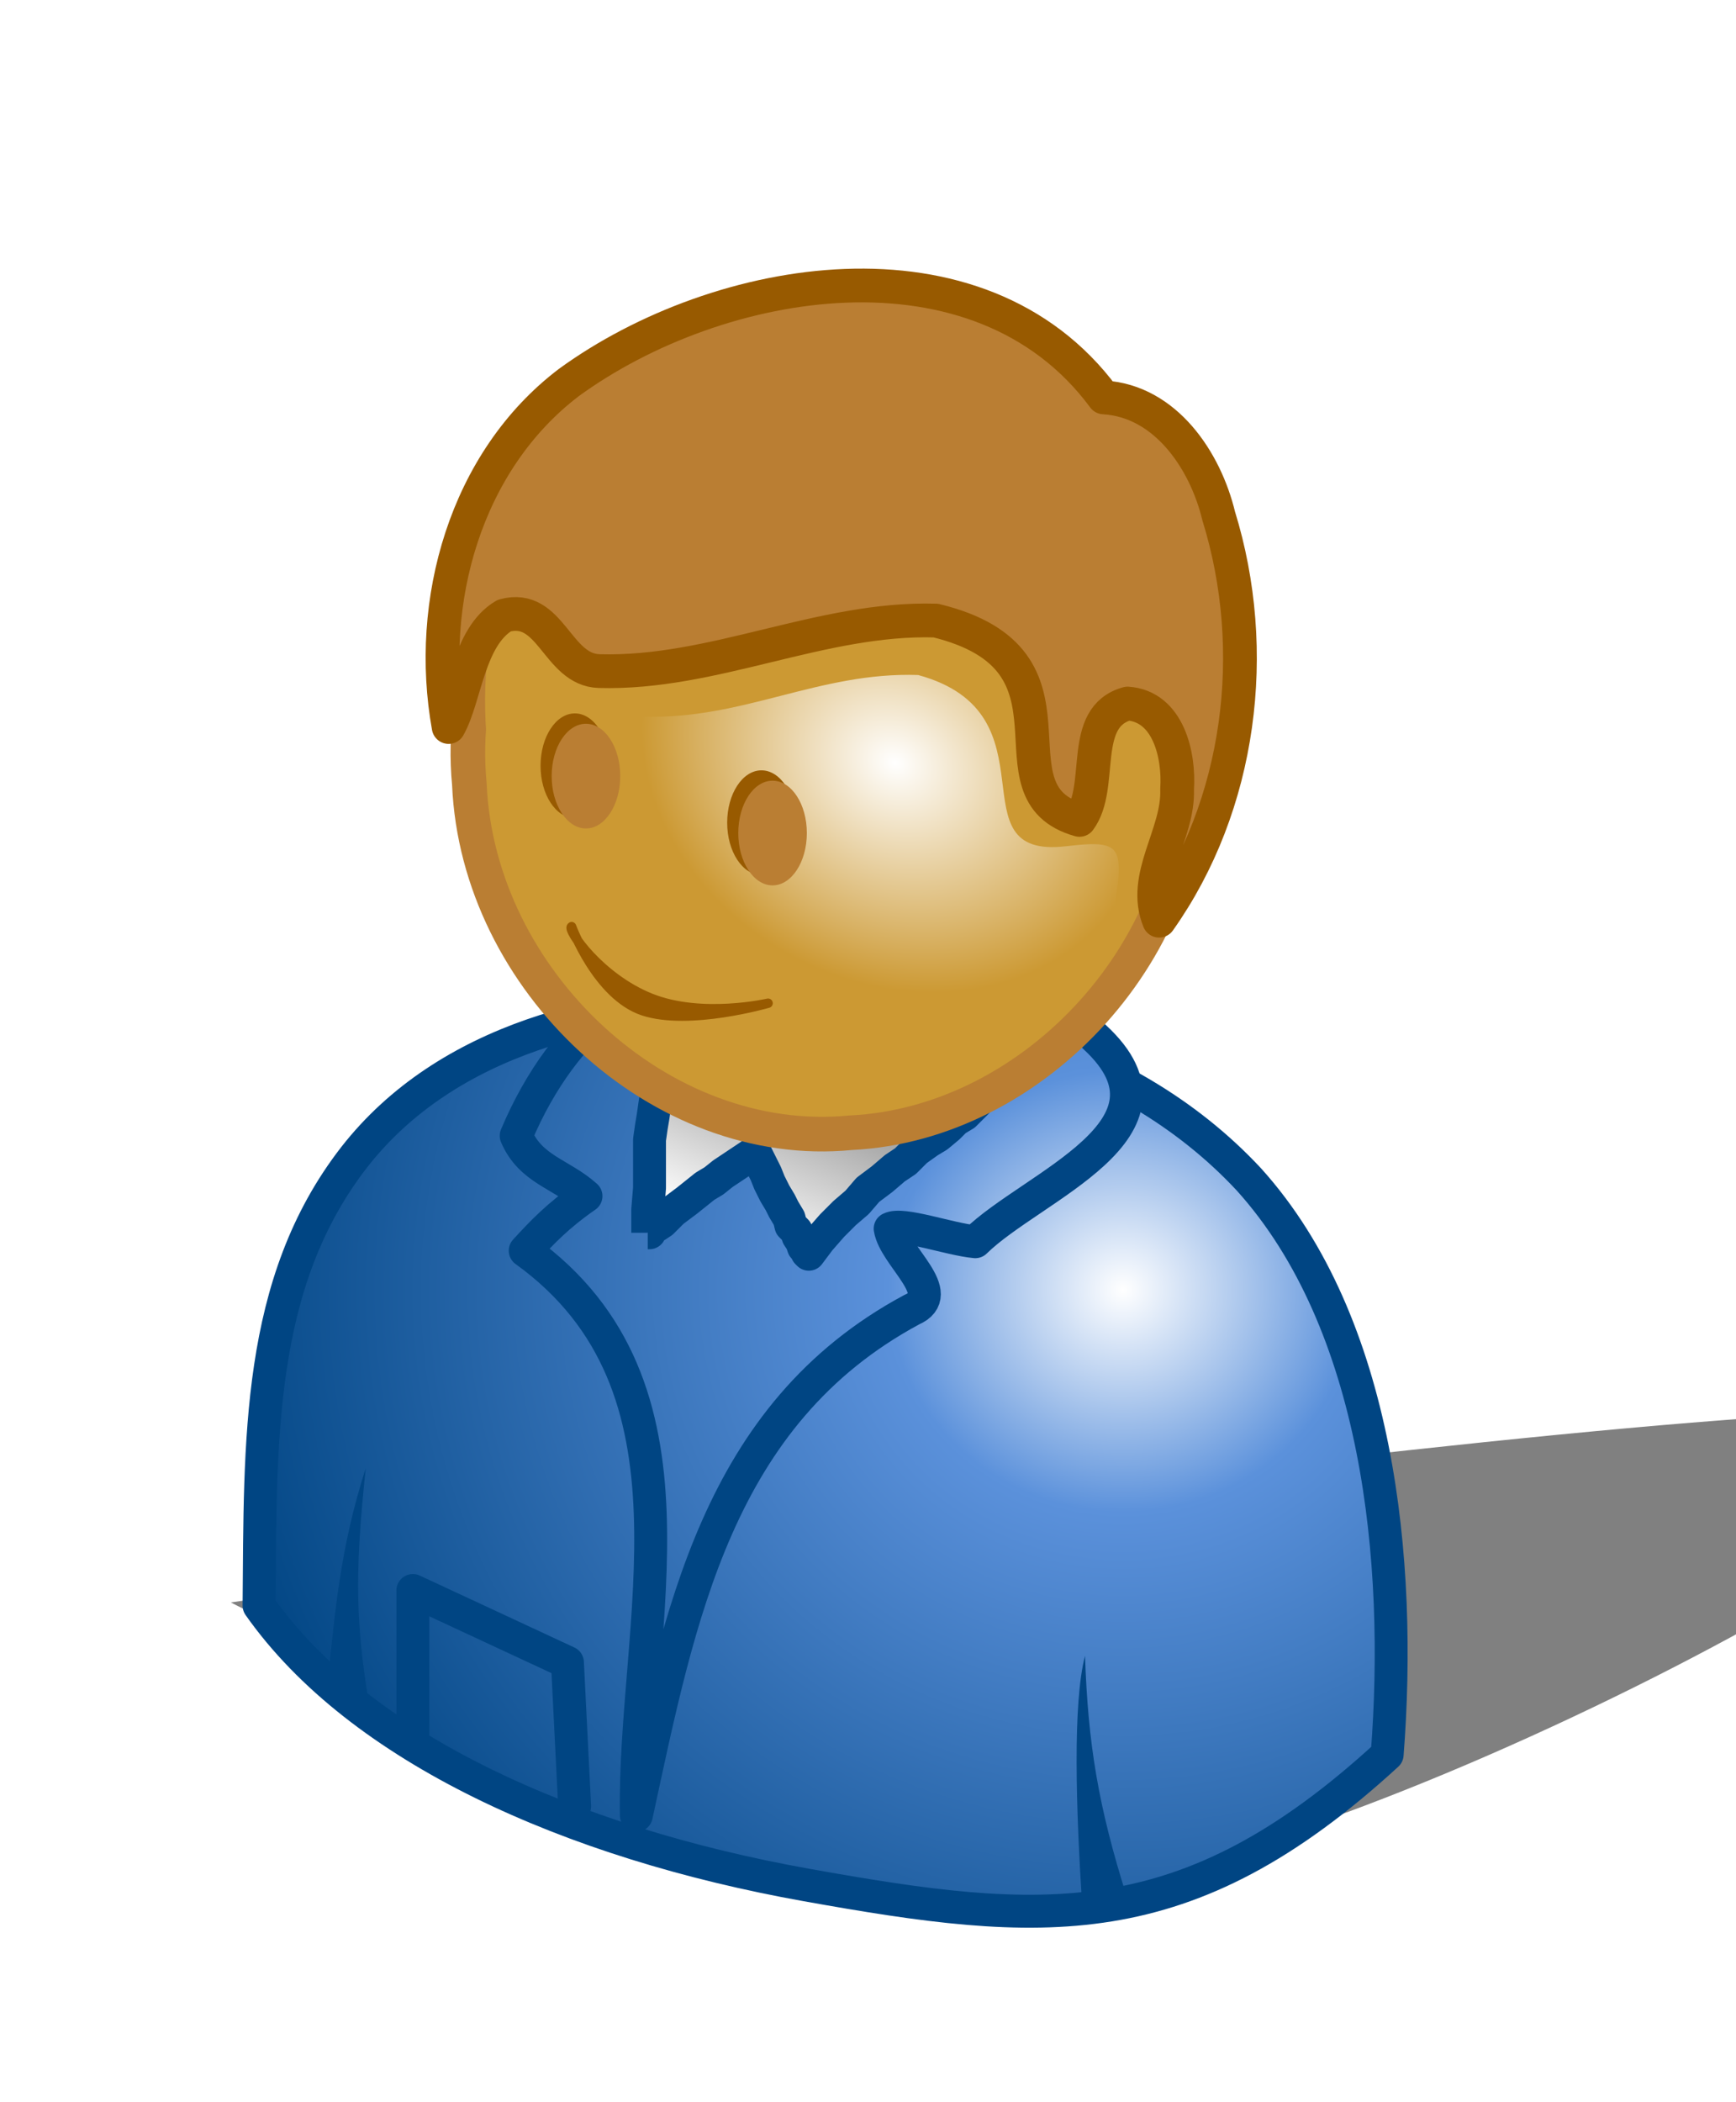 <?xml version="1.0" encoding="UTF-8" standalone="no"?>
<!-- Created with Inkscape (http://www.inkscape.org/) -->

<svg
   xmlns:dc="http://purl.org/dc/elements/1.1/"
   xmlns:cc="http://creativecommons.org/ns#"
   xmlns:rdf="http://www.w3.org/1999/02/22-rdf-syntax-ns#"
   xmlns:svg="http://www.w3.org/2000/svg"
   xmlns="http://www.w3.org/2000/svg"
   xmlns:xlink="http://www.w3.org/1999/xlink"
   xmlns:sodipodi="http://sodipodi.sourceforge.net/DTD/sodipodi-0.dtd"
   xmlns:inkscape="http://www.inkscape.org/namespaces/inkscape"
   version="1.0"
   width="48.85mm"
   height="59.13mm"
   id="svg2299"
   sodipodi:version="0.32"
   inkscape:version="0.91 r13725"
   sodipodi:docname="buddy_costum.svg"
   inkscape:output_extension="org.inkscape.output.svgz.inkscape">
  <sodipodi:namedview
     inkscape:window-height="573"
     inkscape:window-width="748"
     inkscape:pageshadow="2"
     inkscape:pageopacity="0.0"
     guidetolerance="10.0"
     gridtolerance="10.0"
     objecttolerance="10.0"
     borderopacity="1.0"
     bordercolor="#666666"
     pagecolor="#ffffff"
     id="base"
     inkscape:zoom="3.6846872"
     inkscape:cx="86.545273"
     inkscape:cy="104.75787"
     inkscape:window-x="154"
     inkscape:window-y="203"
     inkscape:current-layer="layer15"
     showgrid="false"
     inkscape:window-maximized="0" />
  <defs
     id="defs2350">
    <linearGradient
       id="linearGradient3385">
      <stop
         id="stop3387"
         offset="0"
         style="stop-color:#ffffff;stop-opacity:1;" />
      <stop
         style="stop-color:#5b91db;stop-opacity:1;"
         offset="0.25"
         id="stop3401" />
      <stop
         id="stop3389"
         offset="1"
         style="stop-color:#004583;stop-opacity:1;" />
    </linearGradient>
    <linearGradient
       id="linearGradient4247">
      <stop
         style="stop-color:#ffffff;stop-opacity:1"
         offset="0"
         id="stop4249" />
      <stop
         style="stop-color:#cc9933;stop-opacity:1"
         offset="1"
         id="stop4251" />
    </linearGradient>
    <linearGradient
       id="linearGradient10439">
      <stop
         style="stop-color:#ffffff;stop-opacity:1"
         offset="0"
         id="stop10441" />
      <stop
         style="stop-color:#000000;stop-opacity:1"
         offset="1"
         id="stop10443" />
    </linearGradient>
    <filter
       id="filter3329"
       height="2.212"
       y="-0.606"
       width="1.361"
       x="-0.18">
      <feGaussianBlur
         id="feGaussianBlur3331"
         stdDeviation="16.484"
         inkscape:collect="always" />
    </filter>
    <linearGradient
       inkscape:collect="always"
       xlink:href="#linearGradient10439"
       id="linearGradient2383"
       gradientUnits="userSpaceOnUse"
       x1="76.927"
       y1="129.184"
       x2="94.344"
       y2="88.655" />
    <radialGradient
       inkscape:collect="always"
       xlink:href="#linearGradient3385"
       id="radialGradient3382"
       cx="119.496"
       cy="135.111"
       fx="119.496"
       fy="135.111"
       r="61.954"
       gradientTransform="matrix(1.61,1.9156773e-2,-1.7940609e-2,1.508,-70.518,-68.906)"
       gradientUnits="userSpaceOnUse" />
    <radialGradient
       inkscape:collect="always"
       xlink:href="#linearGradient4247"
       id="radialGradient3422"
       gradientUnits="userSpaceOnUse"
       gradientTransform="matrix(1.051,0.563,-0.47,0.877,32.105,-40.759)"
       cx="94.916"
       cy="78.03"
       fx="94.916"
       fy="78.03"
       r="23.433" />
    <linearGradient
       inkscape:collect="always"
       xlink:href="#linearGradient10439"
       id="linearGradient3518"
       gradientUnits="userSpaceOnUse"
       x1="76.927"
       y1="129.184"
       x2="94.344"
       y2="88.655"
       gradientTransform="translate(0.543,1.628)" />
    <radialGradient
       inkscape:collect="always"
       xlink:href="#linearGradient3385"
       id="radialGradient3522"
       gradientUnits="userSpaceOnUse"
       gradientTransform="matrix(1.61,-9.4662877e-3,8.9703365e-3,1.526,-74.164,-67.91)"
       cx="119.496"
       cy="135.111"
       fx="119.496"
       fy="135.111"
       r="61.954" />
    <radialGradient
       inkscape:collect="always"
       xlink:href="#linearGradient3385"
       id="radialGradient3525"
       gradientUnits="userSpaceOnUse"
       gradientTransform="matrix(1.61,1.9156773e-2,-1.7940609e-2,1.508,-70.518,-68.906)"
       cx="119.496"
       cy="135.111"
       fx="119.496"
       fy="135.111"
       r="61.954" />
    <radialGradient
       inkscape:collect="always"
       xlink:href="#linearGradient3385"
       id="radialGradient3528"
       gradientUnits="userSpaceOnUse"
       gradientTransform="matrix(1.61,1.9156773e-2,-1.7940609e-2,1.508,-70.518,-68.906)"
       cx="119.496"
       cy="135.111"
       fx="119.496"
       fy="135.111"
       r="61.954" />
  </defs>
  <g
     inkscape:groupmode="layer"
     id="layer11"
     inkscape:label="Ombre"
     style="display:inline">
    <g
       style="display:inline"
       id="layer5">
      <path
         d="M 24.564,170.367 C 24.564,170.367 92.516,200.304 126.292,200.304 C 160.067,200.304 253.442,158.085 244.231,151.177 C 235.019,144.268 24.912,170.29 24.564,170.367 z "
         transform="matrix(0.856,0,0,1,3.524,0)"
         style="fill:#808080;fill-rule:evenodd;stroke:none;stroke-width:1px;stroke-linecap:butt;stroke-linejoin:miter;stroke-opacity:1;filter:url(#filter3329)"
         id="path3235" />
    </g>
  </g>
  <g
     inkscape:groupmode="layer"
     id="layer15"
     inkscape:label="Body"
     style="display:inline">
    <path
       id="path2327"
       style="color:#000000;fill:url(#radialGradient3522);fill-opacity:1.0;fill-rule:nonzero;stroke:#004583;stroke-width:3.5;stroke-linecap:round;stroke-linejoin:round;marker:none;marker-start:none;marker-mid:none;marker-end:none;stroke-miterlimit:4;stroke-dasharray:none;stroke-dashoffset:0;stroke-opacity:1;visibility:visible;display:inline;overflow:visible;enable-background:accumulate"
       d="M 27.551,170.7 C 38.234,185.891 60.733,195.924 85.747,200.4 C 110.794,204.882 126.052,206.264 147.53,186.54 C 149.137,165.983 146.633,140.689 132.824,125.391 C 119.351,110.923 98.653,106.425 79.578,106.544 C 64.335,106.455 47.507,110.448 37.685,123.011 C 27.241,136.439 27.704,153.242 27.551,170.7 z " />
    <path
       id="path13553"
       style="fill:#004583;display:inline;fill-opacity:1"
       d="M 119.881,201.787 C 116.785,192.034 115.712,185.34 115.395,176.039 C 114.083,181.091 114.415,192.222 115.117,202.907 C 116.701,202.516 118.291,202.154 119.881,201.787 z " />
    <path
       id="path13559"
       style="color:#000000;fill:#004583;fill-opacity:1;fill-rule:nonzero;stroke:none;stroke-width:1;stroke-linecap:butt;stroke-linejoin:miter;marker:none;marker-start:none;marker-mid:none;marker-end:none;stroke-miterlimit:4;stroke-dasharray:none;stroke-dashoffset:0;stroke-opacity:1;visibility:visible;display:inline;overflow:visible;enable-background:accumulate"
       d="M 39.7,183.694 C 37.716,173.033 37.702,167.501 38.897,156.098 C 36.183,164.526 35.618,171.39 34.829,179.087" />
    <path
       id="path14932"
       style="color:#000000;fill:none;fill-opacity:1;fill-rule:nonzero;stroke:#004583;stroke-width:3.5;stroke-linecap:round;stroke-linejoin:round;marker:none;marker-start:none;marker-mid:none;marker-end:none;stroke-miterlimit:4;stroke-dasharray:none;stroke-dashoffset:0;stroke-opacity:1;visibility:visible;display:inline;overflow:visible;enable-background:accumulate"
       d="M 61.113,192.034 L 60.348,176.742 L 43.91,169.096 L 43.91,184.388" />
    <path
       style="opacity:1;color:#000000;fill:url(#radialGradient3528);fill-opacity:1;fill-rule:nonzero;stroke:#004583;stroke-width:3.5;stroke-linecap:round;stroke-linejoin:round;marker:none;marker-start:none;marker-mid:none;marker-end:none;stroke-miterlimit:4;stroke-dasharray:none;stroke-dashoffset:0;stroke-opacity:1;visibility:visible;display:inline;overflow:visible;enable-background:accumulate"
       d="M 116.478,110.314 C 126.978,120.061 109.772,126.068 103.724,132.015 C 100.98,131.764 95.99,129.938 94.671,130.622 C 95.145,133.576 100.838,137.566 96.971,139.238 C 76.248,150.368 72.25,171.867 67.677,193.009 C 67.323,172.737 75.9,147.404 55.858,132.969 C 57.661,131.001 59.337,129.237 62.323,127.164 C 59.684,124.79 56.44,124.357 54.896,120.752 C 65.29,96.202 89.789,96.85 111.524,106.614 C 113.326,107.625 115.032,108.832 116.478,110.314 z "
       id="path3488"
       sodipodi:nodetypes="cccccccccc" />
    <path
       style="opacity:1;color:#000000;fill:url(#linearGradient3518);fill-opacity:1;fill-rule:nonzero;stroke:#004583;stroke-width:3.5;stroke-linecap:butt;stroke-linejoin:round;marker:none;marker-start:none;marker-mid:none;marker-end:none;stroke-miterlimit:4;stroke-dasharray:none;stroke-dashoffset:0;stroke-opacity:1;visibility:visible;display:inline;overflow:visible;enable-background:accumulate"
       d="M 68.888,131.063 L 69.079,131.063 L 69.079,130.873 L 69.46,130.492 L 69.84,130.302 L 70.411,129.921 L 70.982,129.35 L 71.553,128.779 L 72.315,128.208 L 73.076,127.637 L 74.028,126.875 L 74.98,126.114 L 75.932,125.543 L 76.884,124.781 L 78.026,124.02 L 80.31,122.497 L 80.881,123.639 L 81.452,124.781 L 81.833,125.733 L 82.404,126.875 L 82.975,127.827 L 83.356,128.588 L 83.927,129.54 L 84.117,130.302 L 84.688,130.873 L 84.879,131.444 L 85.259,132.015 L 85.45,132.586 L 85.64,132.776 L 85.83,133.157 L 86.021,133.347 L 86.021,133.347 L 87.163,131.825 L 88.495,130.302 L 89.828,128.969 L 91.16,127.827 L 92.303,126.494 L 93.825,125.352 L 95.158,124.21 L 96.3,123.449 L 97.442,122.307 L 98.775,121.355 L 99.727,120.784 L 100.869,119.832 L 101.63,119.07 L 102.582,118.499 L 103.343,117.738 L 103.915,117.167 L 104.486,116.405 L 105.057,115.834 L 105.057,115.263 L 105.247,114.692 L 105.437,114.311 L 105.247,114.121 L 105.247,113.74 L 105.057,113.55 L 105.057,113.169 L 104.866,112.979 L 104.676,112.789 L 104.295,112.408 L 104.105,112.218 L 103.724,111.837 L 103.153,111.646 L 102.772,111.266 L 102.201,110.885 L 101.63,110.695 L 101.059,110.504 L 100.298,110.124 L 99.727,109.743 L 98.775,109.362 L 98.013,109.172 L 97.252,108.791 L 96.11,108.601 L 95.158,108.22 L 94.016,107.839 L 93.064,107.459 L 91.732,107.268 L 90.589,106.887 L 88.495,106.316 L 86.592,105.936 L 84.688,105.936 L 82.975,105.745 L 81.452,105.936 L 79.929,105.936 L 78.597,106.316 L 77.455,106.697 L 76.122,107.078 L 75.361,107.649 L 74.218,108.41 L 73.457,109.172 L 72.696,109.933 L 72.125,110.885 L 71.553,111.837 L 71.173,112.789 L 70.602,113.931 L 70.221,115.073 L 69.84,116.215 L 69.65,117.357 L 69.46,118.69 L 69.269,119.832 L 69.079,121.164 L 69.079,123.639 L 69.079,126.304 L 68.888,128.588 L 68.888,129.921 L 68.888,131.063"
       id="path3490" />
  </g>
  <g
     inkscape:groupmode="layer"
     id="layer13"
     inkscape:label="Tete"
     style="display:inline">
    <path
       id="path2339"
       style="fill:#cc9933;fill-opacity:1;stroke:#ba7e33;stroke-width:3.679px;stroke-linejoin:round;stroke-dasharray:none;stroke-opacity:1"
       d="M 88.116,41.032 C 66.919,40.3 47.814,61.472 49.917,83.356 C 50.809,104.276 70.24,122.414 90.481,120.428 C 110.099,119.487 127.494,100.613 126.456,80.063 C 126.357,59.283 108.477,40.128 88.116,41.032 z " />
    <path
       id="path3268"
       style="color:#000000;fill:url(#radialGradient3422);fill-opacity:1;fill-rule:nonzero;stroke:none;stroke-width:7;stroke-linecap:round;stroke-linejoin:round;marker:none;marker-start:none;marker-mid:none;marker-end:none;stroke-miterlimit:4;stroke-dasharray:none;stroke-dashoffset:0;stroke-opacity:1;visibility:visible;display:inline;overflow:visible;enable-background:accumulate"
       d="M 119.771,94.299 C 113.693,105.655 97.736,108.953 84.136,101.665 C 70.536,94.377 64.445,79.264 70.534,67.914 C 76.612,56.558 92.569,53.26 106.17,60.548 C 119.77,67.836 125.861,82.949 119.771,94.299 z " />
  </g>
  <g
     inkscape:groupmode="layer"
     id="layer14"
     inkscape:label="Yeux"
     style="display:inline">
    <g
       style="display:inline"
       id="layer4">
      <g
         style="display:inline"
         id="g3312">
        <path
           d="M 66.783,83.819 C 66.783,86.892 65.15,89.384 63.136,89.384 C 61.123,89.384 59.49,86.892 59.49,83.819 C 59.49,80.745 61.123,78.253 63.136,78.253 C 65.15,78.253 66.783,80.745 66.783,83.819 z "
           transform="translate(-2,-2.407)"
           style="opacity:1;color:#000000;fill:#985a00;fill-opacity:1;fill-rule:nonzero;stroke:none;stroke-width:7;stroke-linecap:butt;stroke-linejoin:round;marker:none;marker-start:none;marker-mid:none;marker-end:none;stroke-miterlimit:4;stroke-dasharray:none;stroke-dashoffset:0;stroke-opacity:1;visibility:visible;display:inline;overflow:visible;enable-background:accumulate"
           id="path2322" />
        <path
           d="M 66.783,83.819 C 66.783,86.892 65.15,89.384 63.136,89.384 C 61.123,89.384 59.49,86.892 59.49,83.819 C 59.49,80.745 61.123,78.253 63.136,78.253 C 65.15,78.253 66.783,80.745 66.783,83.819 z "
           transform="translate(-0.819,-1.306)"
           style="opacity:1;color:#000000;fill:#ba7e33;fill-opacity:1;fill-rule:nonzero;stroke:none;stroke-width:7;stroke-linecap:butt;stroke-linejoin:round;marker:none;marker-start:none;marker-mid:none;marker-end:none;stroke-miterlimit:4;stroke-dasharray:none;stroke-dashoffset:0;stroke-opacity:1;visibility:visible;display:inline;overflow:visible;enable-background:accumulate"
           id="path3295" />
      </g>
      <g
         style="display:inline"
         id="g3316">
        <path
           d="M 66.783,83.819 C 66.783,86.892 65.15,89.384 63.136,89.384 C 61.123,89.384 59.49,86.892 59.49,83.819 C 59.49,80.745 61.123,78.253 63.136,78.253 C 65.15,78.253 66.783,80.745 66.783,83.819 z "
           transform="translate(17.847,3.646)"
           style="opacity:1;color:#000000;fill:#985a00;fill-opacity:1;fill-rule:nonzero;stroke:none;stroke-width:7;stroke-linecap:butt;stroke-linejoin:round;marker:none;marker-start:none;marker-mid:none;marker-end:none;stroke-miterlimit:4;stroke-dasharray:none;stroke-dashoffset:0;stroke-opacity:1;visibility:visible;display:inline;overflow:visible;enable-background:accumulate"
           id="path2324" />
        <path
           d="M 66.783,83.819 C 66.783,86.892 65.15,89.384 63.136,89.384 C 61.123,89.384 59.49,86.892 59.49,83.819 C 59.49,80.745 61.123,78.253 63.136,78.253 C 65.15,78.253 66.783,80.745 66.783,83.819 z "
           transform="translate(19.028,4.747)"
           style="opacity:1;color:#000000;fill:#ba7e33;fill-opacity:1;fill-rule:nonzero;stroke:none;stroke-width:7;stroke-linecap:butt;stroke-linejoin:round;marker:none;marker-start:none;marker-mid:none;marker-end:none;stroke-miterlimit:4;stroke-dasharray:none;stroke-dashoffset:0;stroke-opacity:1;visibility:visible;display:inline;overflow:visible;enable-background:accumulate"
           id="path3297" />
      </g>
      <path
         d="M 60.792,98.516 C 60.792,98.516 63.506,105.843 68.391,107.472 C 73.276,109.1 81.689,106.658 81.689,106.658 C 81.689,106.658 74.633,108.286 69.205,106.115 C 63.777,103.944 60.249,98.787 60.792,98.516 z "
         style="fill:#985a00;fill-opacity:1;fill-rule:evenodd;stroke:#985a00;stroke-width:1px;stroke-linecap:round;stroke-linejoin:round;stroke-opacity:1;display:inline"
         id="path3299" />
    </g>
  </g>
  <g
     inkscape:groupmode="layer"
     id="layer12"
     inkscape:label="Cheveux1"
     style="display:none">
    <path
       id="path4255"
       style="fill:#cc9933;fill-opacity:1;fill-rule:nonzero;stroke:none;stroke-width:3.5;stroke-miterlimit:4;stroke-dasharray:none;stroke-opacity:1;display:inline"
       d="M 116.779,101.856 C 133.289,82.262 124.559,53.225 100.545,43.134 C 87.434,38.162 53.092,48.624 56.557,66.276 C 62.193,70.199 69.769,62.175 75.911,59.844 C 77.421,74.224 91.854,76.858 103.89,82.501 C 107.555,84.642 104.767,92.115 110.211,92 C 112.577,90.998 116.108,85.411 118.064,89.683 C 117.371,93.995 115.177,97.516 116.779,101.856 z " />
    <path
       id="path2341"
       style="fill:#ba7e33;fill-opacity:1;fill-rule:evenodd;stroke:#985a00;stroke-width:3.5;stroke-linecap:round;stroke-linejoin:round;stroke-miterlimit:4;stroke-dasharray:none;stroke-opacity:1;display:inline"
       d="M 121.882,99.962 C 139.976,76.675 130.058,42.981 102.434,34.43 C 82.842,28.366 53.107,39.858 51.135,64.152 C 57.312,68.813 68.941,52.801 75.673,50.03 C 77.328,67.121 94.565,70.252 107.756,76.959 C 111.773,79.503 108.717,88.385 114.684,88.248 C 117.277,87.058 121.146,80.417 123.29,85.495 C 122.531,90.62 120.127,94.805 121.882,99.962 z " />
  </g>
  <g
     inkscape:groupmode="layer"
     id="layer1"
     inkscape:label="Cheveux2"
     style="display:inline">
    <path
       style="opacity:1;color:#000000;fill:#cc9933;fill-opacity:1;fill-rule:nonzero;stroke:none;stroke-width:3.5;stroke-linecap:butt;stroke-linejoin:miter;marker:none;marker-start:none;marker-mid:none;marker-end:none;stroke-miterlimit:4;stroke-dasharray:none;stroke-dashoffset:0;stroke-opacity:1;visibility:visible;display:inline;overflow:visible;enable-background:accumulate"
       d="M 117.718,101.771 C 119.434,90.129 120.513,89.139 113.355,89.971 C 101.227,91.381 112.635,75.866 97.65,71.764 C 87.099,71.409 79.04,76.524 68.486,76.185 C 64.564,76.059 61.615,68.835 57.285,70.162 C 53.95,72.377 53.697,78.652 52.154,81.706 C 50.08,68.775 53.694,54.17 63.253,46.013 C 77.064,34.731 101.079,30.067 112.607,47.558 C 118.324,47.936 121.987,54.114 123.215,59.85 C 127.054,73.774 125.276,89.793 117.718,101.771 z "
       id="path3482"
       sodipodi:nodetypes="cscscccccc" />
    <path
       style="opacity:1;color:#000000;fill:#ba7e33;fill-opacity:1;fill-rule:evenodd;stroke:#985a00;stroke-width:3.589;stroke-linecap:round;stroke-linejoin:round;marker:none;marker-start:none;marker-mid:none;marker-end:none;stroke-miterlimit:4;stroke-dasharray:none;stroke-dashoffset:0;stroke-opacity:1;visibility:visible;display:inline;overflow:visible;enable-background:accumulate"
       d="M 123.278,97.885 C 121.361,93.189 125.373,88.689 125.188,83.912 C 125.433,80.328 124.276,75.104 119.93,74.799 C 114.704,76.214 117.451,83.598 114.809,87.168 C 104.309,84.234 116.794,70.186 99.524,65.976 C 87.364,65.612 75.886,71.697 63.722,71.349 C 59.202,71.219 58.618,64.085 53.627,65.447 C 49.783,67.72 49.492,74.16 47.714,77.294 C 45.323,64.024 49.489,49.035 60.505,40.664 C 76.424,29.086 104.101,24.3 117.387,42.25 C 123.976,42.638 128.199,48.978 129.614,54.864 C 134.038,69.153 131.989,85.593 123.278,97.885 z "
       id="path3465"
       sodipodi:nodetypes="cccccscccccc" />
  </g>
</svg>

